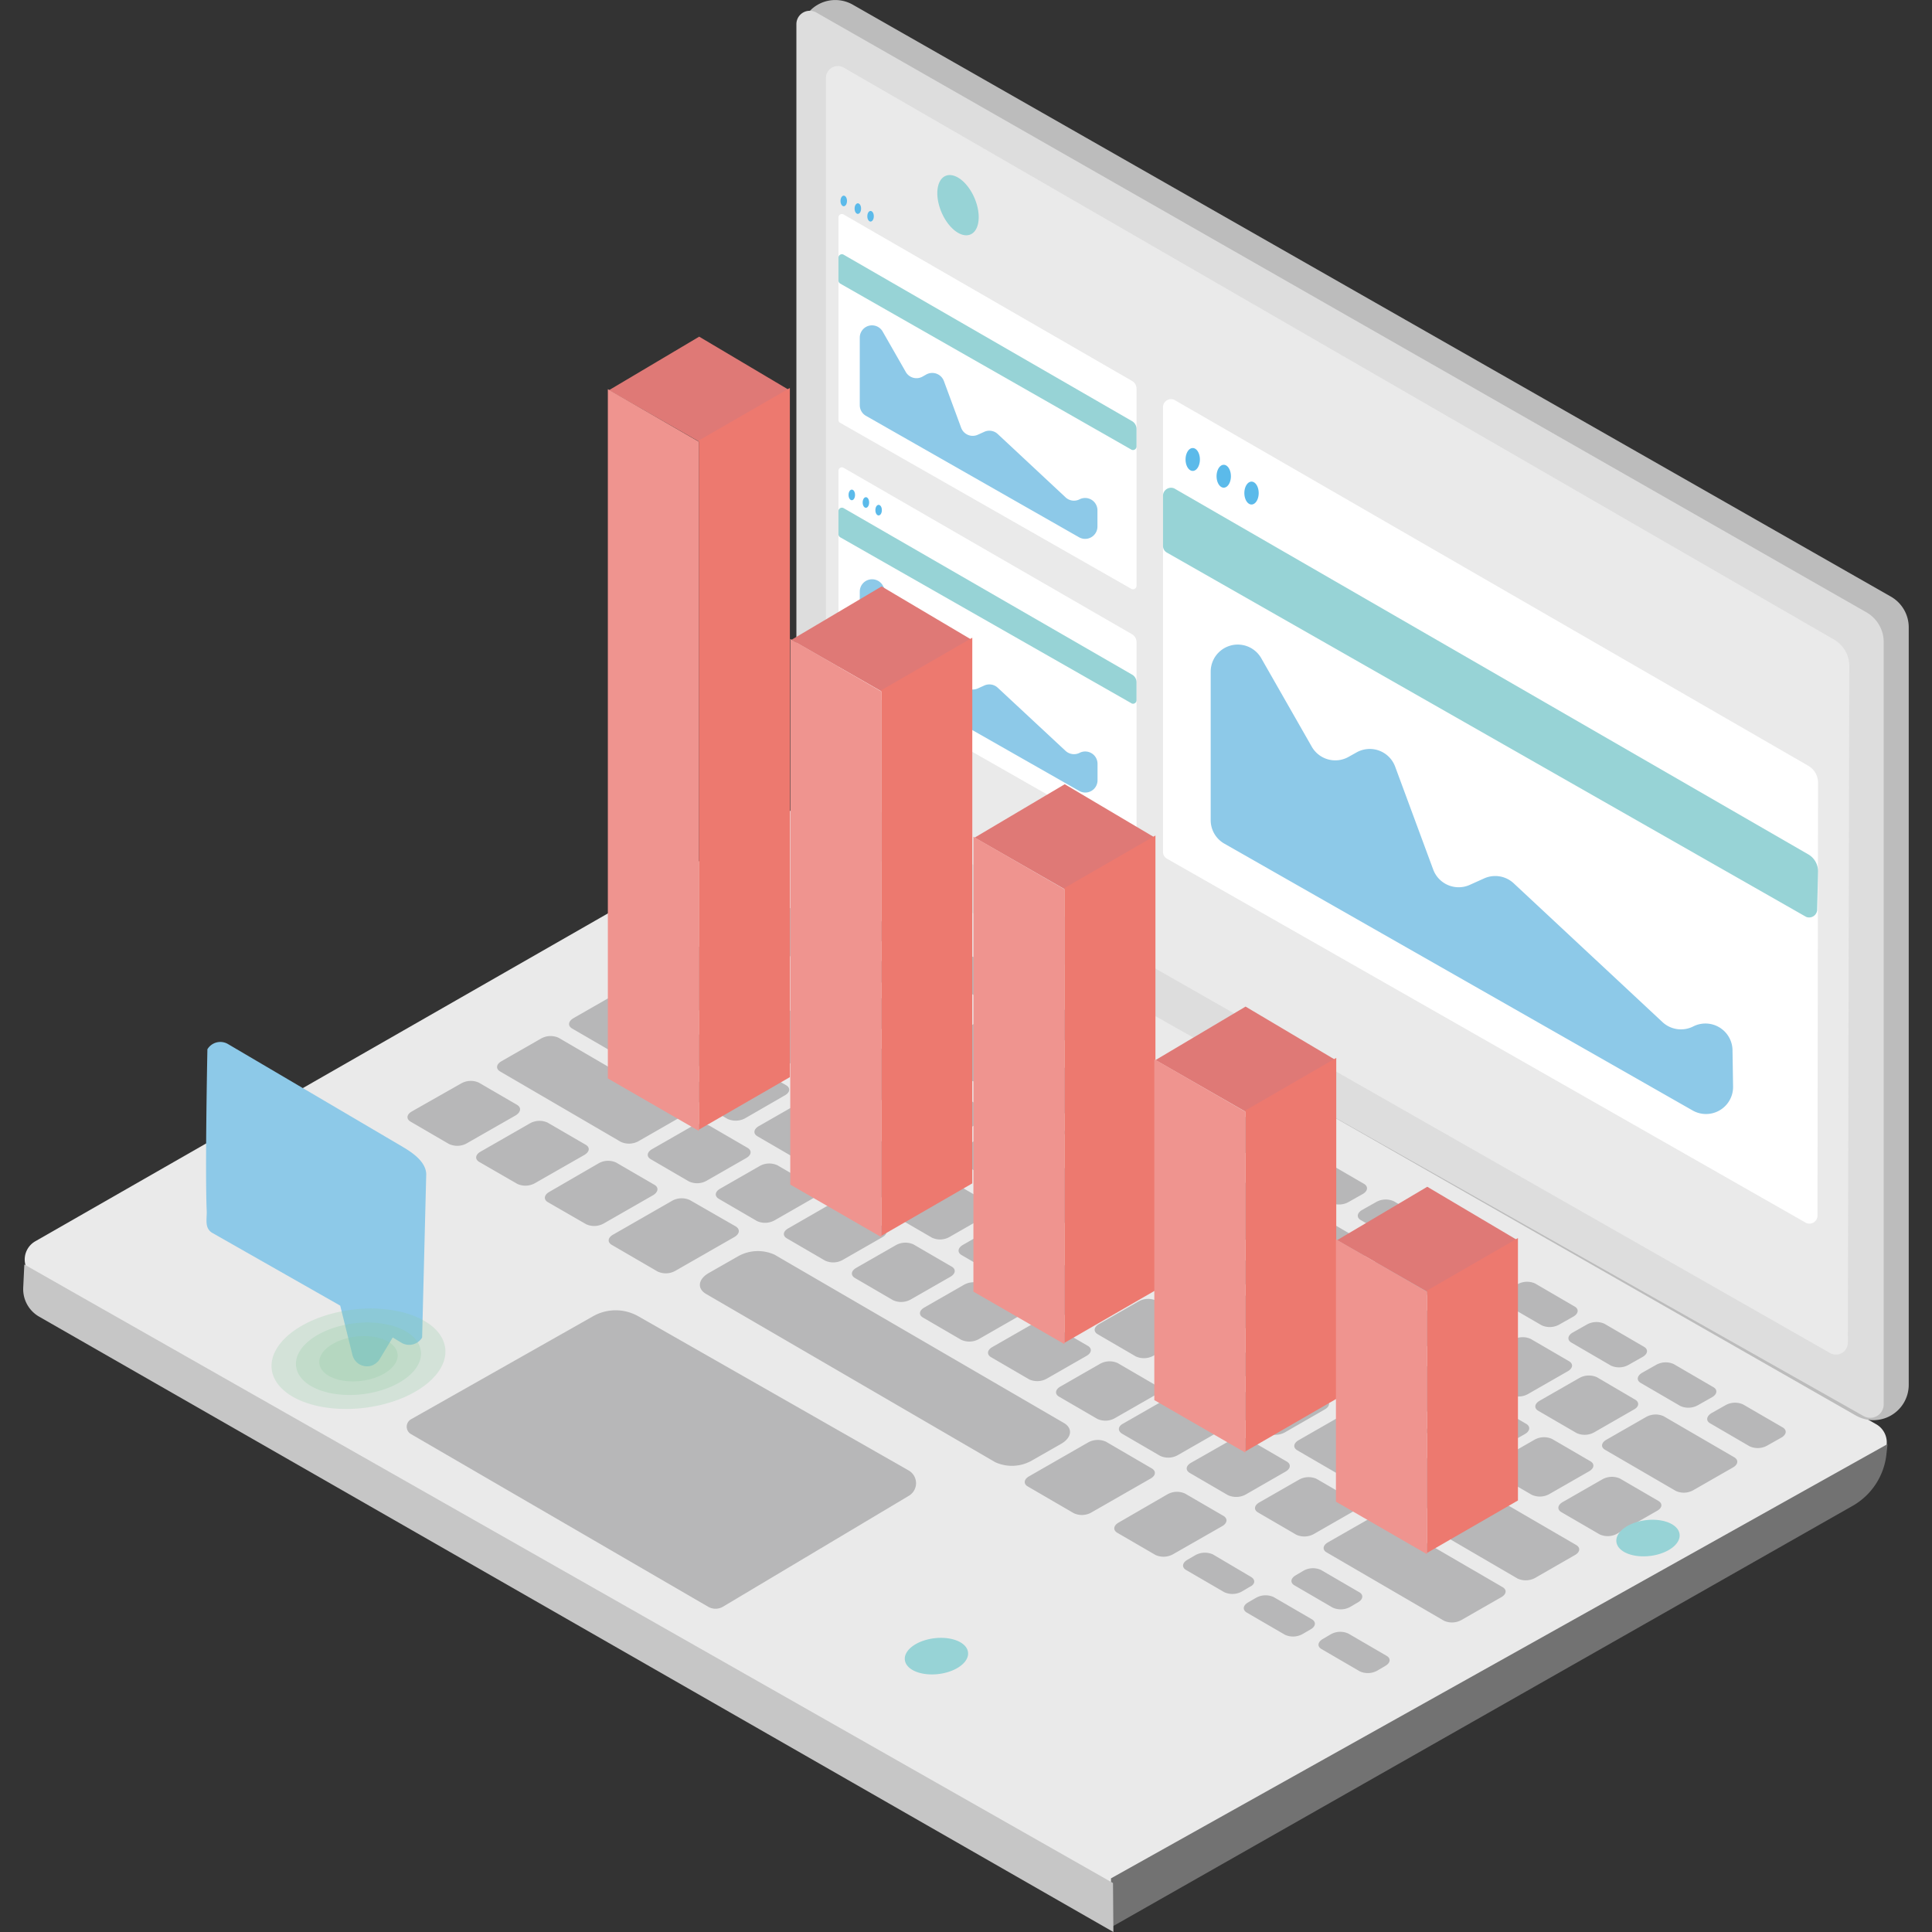 <?xml version="1.0" standalone="no"?><!DOCTYPE svg PUBLIC "-//W3C//DTD SVG 1.1//EN" "http://www.w3.org/Graphics/SVG/1.1/DTD/svg11.dtd"><svg t="1758799696938" class="icon" viewBox="0 0 1024 1024" version="1.1" xmlns="http://www.w3.org/2000/svg" p-id="5041" id="mx_n_1758799696940" xmlns:xlink="http://www.w3.org/1999/xlink" width="200" height="200"><rect x="0" y="0" width="1024" height="1024" fill="#333333" stroke="none"/><path d="M582.27 996.295L18.703 677.245a11.142 11.142 0 0 1 0-19.338L414.719 431.149a11.142 11.142 0 0 1 11.014 0l568.647 323.703a11.099 11.099 0 0 1 0 19.338l-401.267 221.978a11.014 11.014 0 0 1-10.843 0.128z" fill="#EAEAEA" p-id="5042"></path><path d="M383.045 851.669a7.769 7.769 0 0 1-7.598 0l-157.604-91.566a4.525 4.525 0 0 1 0-7.855l96.475-54.598a24.289 24.289 0 0 1 23.991 0l143.261 81.705a7.769 7.769 0 0 1 0 13.532z" fill="#B7B7B8" p-id="5043"></path><path d="M588.844 1021.524l393.37-223.557a35.815 35.815 0 0 0 17.63-27.192l0.598-5.379-411.598 230.174" fill="#727272" p-id="5044"></path><path d="M589.911 998.046L12.897 670.202 12.299 682.667a16.819 16.819 0 0 0 8.538 15.24l569.287 326.094" fill="#C6C6C6" p-id="5045"></path><path d="M983.708 750.284L433.459 435.845a18.655 18.655 0 0 1-9.434-16.264V18.74A18.697 18.697 0 0 1 451.986 2.476l550.248 313.757a18.74 18.74 0 0 1 9.434 16.221V734.234a18.74 18.74 0 0 1-27.961 16.051z" fill="#BCBCBC" p-id="5046"></path><path d="M987.72 750.541L425.605 433.07A7.001 7.001 0 0 1 422.104 426.88V12.806a7.086 7.086 0 0 1 10.544-6.19L989.044 324.429a18.142 18.142 0 0 1 9.349 16.008v403.914a7.129 7.129 0 0 1-10.672 6.19z" fill="#DDDDDD" p-id="5047"></path><path d="M970.005 717.159L440.972 415.653a6.318 6.318 0 0 1-3.202-5.507V41.322a6.318 6.318 0 0 1 9.391-5.507l524.764 303.085a16.179 16.179 0 0 1 8.239 14.087l-0.768 358.963a6.318 6.318 0 0 1-9.391 5.208z" fill="#EAEAEA" p-id="5048"></path><path d="M957.284 648.175L618.469 455.097a4.013 4.013 0 0 1-2.049-3.5V215.489a4.269 4.269 0 0 1 6.019-3.543l335.912 193.889a10.373 10.373 0 0 1 5.251 9.007l-0.299 229.747a4.269 4.269 0 0 1-6.019 3.586z" fill="#FFFFFF" p-id="5049"></path><path d="M957.284 485.96L618.469 292.882a4.013 4.013 0 0 1-2.049-3.5v-26.936a4.269 4.269 0 0 1 6.019-3.543l335.912 193.889a10.373 10.373 0 0 1 5.251 9.007l-0.47 20.618a4.269 4.269 0 0 1-5.848 3.543z" fill="#97D3D6" p-id="5050"></path><path d="M628.373 243.535a6.062 3.799 90 1 0 7.598 0 6.062 3.799 90 1 0-7.598 0Z" fill="#5BBAEA" p-id="5051"></path><path d="M644.808 252.414a6.062 3.799 90 1 0 7.598 0 6.062 3.799 90 1 0-7.598 0Z" fill="#5BBAEA" p-id="5052"></path><path d="M659.535 261.336a6.062 3.799 90 1 0 7.598 0 6.062 3.799 90 1 0-7.598 0Z" fill="#5BBAEA" p-id="5053"></path><path d="M897.393 544.059a14.386 14.386 0 0 1-16.221-2.305l-78.887-73.594a14.343 14.343 0 0 0-15.624-2.604l-7.684 3.458a14.386 14.386 0 0 1-19.338-8.111l-20.191-54.598a14.343 14.343 0 0 0-20.533-7.47l-4.269 2.391a14.343 14.343 0 0 1-19.338-5.379l-26.808-46.957a14.343 14.343 0 0 0-26.808 7.086v78.717a14.3 14.3 0 0 0 7.257 12.465l248.273 141.468a14.343 14.343 0 0 0 21.344-12.806l-0.299-19.039a14.343 14.343 0 0 0-20.874-12.721z" fill="#8DC9E8" p-id="5054"></path><path d="M599.388 311.964L445.327 224.112a1.921 1.921 0 0 1-0.939-1.579V115.258a1.836 1.836 0 0 1 2.732-1.579l152.823 88.193a4.653 4.653 0 0 1 2.433 4.269v104.543a1.878 1.878 0 0 1-2.988 1.281z" fill="#FFFFFF" p-id="5055"></path><path d="M599.388 238.156l-154.061-87.852a1.921 1.921 0 0 1-0.939-1.579V136.602a1.836 1.836 0 0 1 2.732-1.622l152.823 88.193a4.781 4.781 0 0 1 2.433 4.269v9.391a1.878 1.878 0 0 1-2.988 1.323z" fill="#97D3D6" p-id="5056"></path><path d="M445.497 106.507a2.732 1.708 90 1 0 3.415 0 2.732 1.708 90 1 0-3.415 0Z" fill="#5BBAEA" p-id="5057"></path><path d="M452.968 110.562a2.732 1.708 90 1 0 3.415 0 2.732 1.708 90 1 0-3.415 0Z" fill="#5BBAEA" p-id="5058"></path><path d="M459.712 114.617a2.732 1.708 90 1 0 3.415 0 2.732 1.708 90 1 0-3.415 0Z" fill="#5BBAEA" p-id="5059"></path><path d="M572.153 264.666a6.489 6.489 0 0 1-7.385-1.067L528.824 230.046a6.489 6.489 0 0 0-7.086-1.195l-3.5 1.579a6.531 6.531 0 0 1-8.794-3.671l-9.178-24.844a6.574 6.574 0 0 0-9.349-3.415l-1.964 1.11a6.531 6.531 0 0 1-8.879-2.476l-12.209-21.344a6.489 6.489 0 0 0-12.166 3.202v35.73a6.489 6.489 0 0 0 3.287 5.678l112.952 64.374a6.531 6.531 0 0 0 9.733-5.763v-8.538a6.531 6.531 0 0 0-9.519-5.806z" fill="#8DC9E8" p-id="5060"></path><path d="M599.388 446.389L445.327 358.579a1.793 1.793 0 0 1-0.939-1.579V249.554a1.836 1.836 0 0 1 2.732-1.622l152.823 88.193a4.781 4.781 0 0 1 2.433 4.269v104.543a1.836 1.836 0 0 1-2.988 1.451z" fill="#FFFFFF" p-id="5061"></path><path d="M599.388 372.581l-154.061-87.809a1.921 1.921 0 0 1-0.939-1.622v-12.251a1.836 1.836 0 0 1 2.732-1.579l152.823 88.193a4.653 4.653 0 0 1 2.433 4.269v9.391a1.836 1.836 0 0 1-2.988 1.409z" fill="#97D3D6" p-id="5062"></path><path d="M449.766 262.318a2.732 1.708 90 1 0 3.415 0 2.732 1.708 90 1 0-3.415 0Z" fill="#5BBAEA" p-id="5063"></path><path d="M457.237 266.33a2.732 1.708 90 1 0 3.415 0 2.732 1.708 90 1 0-3.415 0Z" fill="#5BBAEA" p-id="5064"></path><path d="M463.981 270.386a2.732 1.708 90 1 0 3.415 0 2.732 1.708 90 1 0-3.415 0Z" fill="#5BBAEA" p-id="5065"></path><path d="M572.153 399.048a6.617 6.617 0 0 1-7.385-1.067L528.824 364.513a6.489 6.489 0 0 0-7.086-1.195l-3.5 1.579a6.531 6.531 0 0 1-8.794-3.714l-9.178-24.844a6.531 6.531 0 0 0-9.349-3.372l-1.964 1.067a6.531 6.531 0 0 1-8.879-2.433l-12.209-21.344a6.531 6.531 0 0 0-12.166 3.244v35.687a6.489 6.489 0 0 0 3.287 5.678l112.995 64.331a6.489 6.489 0 0 0 9.733-5.763v-8.538a6.531 6.531 0 0 0-9.562-5.848z" fill="#8DC9E8" p-id="5066"></path><path d="M563.829 754.169l-153.25-89.133a21.344 21.344 0 0 0-19.21 0.726l-15.709 8.964c-5.678 3.287-6.318 8.239-1.409 11.099l153.25 89.175a21.344 21.344 0 0 0 19.21-0.768l15.709-8.964c5.678-3.287 6.318-8.239 1.409-11.099zM425.519 474.648l20.917 12.166a10.288 10.288 0 0 0 9.306-0.342l7.556-4.269c2.732-1.579 3.031-4.013 0.683-5.379l-20.96-12.166a10.288 10.288 0 0 0-9.306 0.342l-7.513 4.269c-2.775 1.579-3.074 4.013-0.683 5.379zM385.307 497.7l20.234 11.782a10.416 10.416 0 0 0 9.306-0.384l21.088-12.081c2.732-1.579 3.031-3.97 0.683-5.336l-20.277-11.782a10.16 10.16 0 0 0-9.263 0.342l-21.088 12.081c-2.775 1.579-3.074 3.97-0.683 5.379zM421.379 518.659l20.234 11.782a10.33 10.33 0 0 0 9.263-0.342l21.088-12.081c2.775-1.579 3.074-3.97 0.683-5.379l-20.234-11.782a10.33 10.33 0 0 0-9.263 0.384L422.104 513.323c-2.817 1.579-3.116 3.97-0.726 5.336zM457.407 539.662l20.277 11.782a10.33 10.33 0 0 0 9.263-0.384l21.088-12.081c2.775-1.579 3.074-3.97 0.683-5.336l-20.234-11.782a10.288 10.288 0 0 0-9.306 0.342l-21.088 12.081c-2.732 1.579-3.031 3.97-0.683 5.379zM493.479 560.622l20.277 11.782a10.33 10.33 0 0 0 9.263-0.342l21.088-12.081c2.775-1.579 3.074-3.97 0.683-5.379l-20.234-11.782a10.416 10.416 0 0 0-9.306 0.384l-21.088 12.081c-2.732 1.579-3.031 3.927-0.683 5.336zM529.55 581.624l20.277 11.782a10.33 10.33 0 0 0 9.263-0.384l21.088-12.081c2.775-1.579 3.074-3.97 0.683-5.336l-20.234-11.782a10.288 10.288 0 0 0-9.306 0.342l-21.088 12.123c-2.732 1.537-3.031 3.927-0.683 5.336zM565.621 602.584l20.277 11.782a10.33 10.33 0 0 0 9.263-0.342l21.088-12.081c2.775-1.579 3.074-3.97 0.683-5.379L596.698 584.826a10.416 10.416 0 0 0-9.306 0.384l-21.088 12.081c-2.732 1.537-3.031 3.927-0.683 5.293zM601.693 623.586l20.234 11.782a10.416 10.416 0 0 0 9.306-0.384l21.088-12.081c2.732-1.579 3.074-3.97 0.683-5.336l-20.234-11.782a10.288 10.288 0 0 0-9.306 0.342l-21.088 12.081c-2.732 1.579-3.074 3.97-0.683 5.379zM637.764 644.589l20.234 11.782a10.416 10.416 0 0 0 9.306-0.342l21.088-12.081c2.732-1.579 3.074-3.97 0.683-5.379l-20.277-11.782a10.33 10.33 0 0 0-9.263 0.384l-21.088 12.081c-2.903 1.537-2.903 3.927-0.683 5.336zM674.519 660.17c-2.775 1.579-3.074 3.97-0.683 5.379l20.234 11.782a10.416 10.416 0 0 0 9.306-0.384l21.088-12.081c2.732-1.579 3.031-3.97 0.683-5.336l-20.277-11.782a10.16 10.16 0 0 0-9.263 0.342zM729.928 668.067l-21.045 12.081c-2.775 1.579-3.074 3.97-0.683 5.379l20.234 11.782a10.33 10.33 0 0 0 9.263-0.384l21.088-12.081c2.775-1.579 3.074-3.97 0.683-5.336l-20.234-11.782a10.288 10.288 0 0 0-9.306 0.342zM765.999 689.07l-21.088 12.081c-2.732 1.579-3.031 3.97-0.683 5.336l20.277 11.782a10.16 10.16 0 0 0 9.263-0.342l21.088-12.081c2.775-1.579 3.074-3.97 0.683-5.379l-20.234-11.782a10.416 10.416 0 0 0-9.306 0.384zM800.576 739.271a10.33 10.33 0 0 0 9.263-0.384l21.088-12.081c2.775-1.579 3.074-3.97 0.683-5.336l-20.234-11.782a10.288 10.288 0 0 0-9.306 0.342l-21.088 12.081c-2.732 1.579-3.031 3.97-0.683 5.379zM866.657 741.832L846.423 729.965a10.416 10.416 0 0 0-9.306 0.384l-21.088 12.081c-2.732 1.579-3.074 3.97-0.683 5.336l20.277 11.782a10.33 10.33 0 0 0 9.263-0.342L866.06 747.04c2.647-1.409 2.988-3.799 0.598-5.208zM428.55 563.482l21.088-12.081c2.732-1.579 3.074-3.97 0.683-5.379l-20.277-11.782a10.33 10.33 0 0 0-9.263 0.384l-21.088 12.081c-2.775 1.579-3.074 3.97-0.683 5.336l20.234 11.782a10.288 10.288 0 0 0 9.306-0.342zM344.412 520.324l36.712 21.344a10.416 10.416 0 0 0 9.306-0.384l21.088-11.953c2.732-1.579 3.031-3.97 0.683-5.336l-36.754-21.344a10.459 10.459 0 0 0-9.263 0.342l-20.917 11.995c-2.945 1.537-3.244 3.97-0.854 5.336zM455.316 584.826a10.416 10.416 0 0 0 9.306-0.384l21.088-12.081c2.732-1.579 3.031-3.97 0.683-5.336l-20.277-11.782a10.33 10.33 0 0 0-9.263 0.342L435.764 567.751c-2.775 1.579-3.074 3.97-0.683 5.379zM491.387 605.828a10.288 10.288 0 0 0 9.306-0.342l21.088-12.081c2.732-1.579 3.031-3.97 0.683-5.379l-20.277-11.739a10.33 10.33 0 0 0-9.263 0.384l-21.088 12.081c-2.775 1.579-3.074 3.97-0.683 5.336zM507.224 615.049l20.234 11.782a10.416 10.416 0 0 0 9.306-0.384l21.088-12.081c2.732-1.579 3.031-3.97 0.683-5.336l-20.277-11.782a10.33 10.33 0 0 0-9.434 0.384l-21.088 12.081c-2.604 1.537-2.903 3.927-0.512 5.336zM543.296 636.051l20.234 11.782a10.288 10.288 0 0 0 9.306-0.342l21.045-12.081c2.775-1.579 3.074-3.97 0.726-5.379l-20.277-11.782a10.33 10.33 0 0 0-9.263 0.384l-21.088 12.081c-2.775 1.537-3.074 3.927-0.683 5.336zM579.324 657.011l20.277 11.782a10.33 10.33 0 0 0 9.263-0.384l21.088-12.081c2.775-1.579 3.074-3.97 0.683-5.336l-20.234-11.782a10.416 10.416 0 0 0-9.306 0.342l-21.045 12.081c-2.775 1.494-3.074 3.97-0.726 5.379zM615.396 677.971l20.277 11.782a10.16 10.16 0 0 0 9.263-0.342l21.088-12.081c2.775-1.579 3.074-3.97 0.683-5.379l-20.234-11.782a10.416 10.416 0 0 0-9.306 0.384l-21.088 12.081c-2.732 1.579-3.031 3.97-0.683 5.336zM669.695 709.56a10.416 10.416 0 0 0 9.306-0.384l21.088-12.081c2.732-1.579 3.074-3.97 0.683-5.336l-20.277-11.782a10.16 10.16 0 0 0-9.263 0.342l-21.088 12.081c-2.732 1.579-3.074 3.97-0.683 5.379zM685.489 718.738l20.234 11.782a10.288 10.288 0 0 0 9.306-0.342l21.088-12.081c2.732-1.579 3.031-3.97 0.683-5.379L716.652 700.937a10.33 10.33 0 0 0-9.263 0.384l-21.088 12.081c-2.903 1.579-3.202 3.97-0.811 5.336zM721.561 739.741l20.234 11.782a10.416 10.416 0 0 0 9.306-0.384l21.088-12.081c2.732-1.579 3.031-3.97 0.683-5.336l-20.277-11.782a10.16 10.16 0 0 0-9.263 0.342l-21.088 11.953c-2.775 1.708-3.074 4.269-0.683 5.507zM757.632 760.7l20.234 11.782a10.288 10.288 0 0 0 9.306-0.342l21.088-12.081c2.732-1.579 3.031-3.97 0.683-5.379l-20.277-11.91a10.33 10.33 0 0 0-9.263 0.384l-21.088 12.422c-2.775 1.366-3.244 3.757-0.683 5.123zM842.923 774.489l-20.234-11.782a10.288 10.288 0 0 0-9.306 0.342l-21.088 12.081c-2.732 1.579-3.031 3.97-0.683 5.379l20.277 11.782a10.33 10.33 0 0 0 9.263-0.384l21.088-12.081c2.775-1.579 3.074-3.97 0.683-5.336zM878.866 795.448l-20.234-11.782a10.416 10.416 0 0 0-9.306 0.384l-21.088 12.081c-2.732 1.579-3.031 3.97-0.683 5.336l20.277 11.782a10.33 10.33 0 0 0 9.263-0.342l21.088-12.081c2.903-1.579 3.202-3.97 0.683-5.379zM303.218 545.126L349.535 572.019a10.288 10.288 0 0 0 9.306-0.342l21.088-12.081c2.732-1.579 3.031-3.97 0.683-5.379l-46.359-26.936a10.288 10.288 0 0 0-9.306 0.342l-21.088 12.081c-2.689 1.622-3.031 4.013-0.64 5.421zM365.372 581.283l20.277 11.782a10.459 10.459 0 0 0 9.263-0.342l21.088-12.166c2.775-1.537 3.074-3.97 0.683-5.336L396.492 563.482a10.416 10.416 0 0 0-9.306 0.342l-21.045 12.081c-2.817 1.579-3.116 3.97-0.768 5.379zM401.443 602.242l20.277 11.782a10.16 10.16 0 0 0 9.263-0.342l21.088-12.081c2.775-1.579 3.074-3.97 0.683-5.379l-20.234-11.782a10.416 10.416 0 0 0-9.306 0.384l-21.088 12.081c-2.732 1.579-3.031 3.97-0.683 5.336zM437.515 623.245l20.277 11.782a10.33 10.33 0 0 0 9.263-0.384l21.088-12.081c2.775-1.579 3.074-3.97 0.683-5.336l-20.234-11.782a10.416 10.416 0 0 0-9.306 0.342l-21.088 12.081c-2.732 1.579-3.031 3.97-0.683 5.379zM503.212 655.645l21.088-12.081c2.775-1.579 3.074-3.97 0.683-5.379l-20.234-11.782a10.416 10.416 0 0 0-9.306 0.384l-21.088 12.081c-2.732 1.579-3.031 3.97-0.683 5.336l20.277 11.782a10.16 10.16 0 0 0 9.263-0.342zM539.198 676.605l21.088-12.081c2.732-1.579 3.074-3.97 0.683-5.336l-20.234-11.782a10.416 10.416 0 0 0-9.306 0.342l-21.088 12.081c-2.732 1.579-3.074 3.97-0.683 5.379l20.277 11.782a10.33 10.33 0 0 0 9.263-0.384zM575.269 697.607l21.088-12.081c2.732-1.579 3.074-3.97 0.683-5.379l-20.277-11.782a10.33 10.33 0 0 0-9.263 0.384l-21.088 12.081c-2.732 1.579-3.074 3.97-0.683 5.336l20.234 11.782a10.288 10.288 0 0 0 9.306-0.342zM611.34 718.567l21.088-12.081c2.732-1.579 3.031-3.97 0.683-5.336l-20.277-11.782a10.33 10.33 0 0 0-9.263 0.342l-21.088 12.081c-2.775 1.579-3.074 3.97-0.683 5.379l20.234 11.782a10.416 10.416 0 0 0 9.306-0.384zM615.438 726.763L635.544 738.503a10.33 10.33 0 0 0 9.263-0.384l21.088-12.081c2.775-1.579 3.074-3.97 0.683-5.336l-20.234-11.782a10.288 10.288 0 0 0-9.306 0.342l-20.874 12.166c-2.775 1.537-3.074 3.927-0.726 5.336zM681.05 759.164l21.088-12.123c2.775-1.579 3.074-3.97 0.683-5.379L682.501 729.965a10.544 10.544 0 0 0-9.306 0.342l-21.088 12.123c-2.732 1.537-3.031 3.97-0.683 5.336l20.277 11.782a10.33 10.33 0 0 0 9.349-0.384zM687.581 768.683l20.277 11.782a10.16 10.16 0 0 0 9.263-0.342l21.088-12.081c2.775-1.579 3.074-3.97 0.683-5.336l-20.234-11.782a10.288 10.288 0 0 0-9.306 0.342l-21.088 12.081c-2.732 1.579-3.031 3.97-0.683 5.336zM723.652 789.728l20.277 11.782a10.33 10.33 0 0 0 9.263-0.342l21.088-12.081c2.775-1.579 3.074-3.97 0.683-5.379l-20.234-11.782a10.416 10.416 0 0 0-9.306 0.342l-21.088 12.081c-2.732 1.537-3.031 3.97-0.683 5.379zM781.495 793.229l-21.088 12.081c-2.732 1.579-3.074 3.97-0.683 5.336l44.652 26.04a10.459 10.459 0 0 0 9.263-0.342l21.088-12.123c2.775-1.537 3.074-3.97 0.683-5.336l-44.609-25.954a10.288 10.288 0 0 0-9.306 0.299zM359.481 592.766c2.732-1.537 3.074-3.97 0.683-5.336l-64.032-37.352a10.288 10.288 0 0 0-9.306 0.342l-21.088 12.081c-2.732 1.579-3.074 3.97-0.683 5.379l64.032 37.352a10.459 10.459 0 0 0 9.263-0.342zM395.552 613.768c2.732-1.579 3.074-3.97 0.683-5.379l-20.277-11.782a10.33 10.33 0 0 0-9.263 0.384l-21.088 12.081c-2.732 1.579-3.074 3.97-0.683 5.336l20.234 11.782a10.288 10.288 0 0 0 9.306-0.342zM274.062 585.594l-20.277-11.782a10.33 10.33 0 0 0-9.263 0.384L218.269 589.095c-2.775 1.579-3.074 3.97-0.683 5.379l20.234 11.782A10.33 10.33 0 0 0 247.083 606.17l26.296-15.026c2.732-1.75 3.031-4.141 0.683-5.549zM310.475 606.767l-20.277-11.782a10.33 10.33 0 0 0-9.263 0.384L254.639 610.439c-2.732 1.579-3.031 3.97-0.683 5.379l20.277 11.697a10.33 10.33 0 0 0 9.263-0.384l26.296-15.026c2.732-1.665 3.031-3.927 0.683-5.336zM346.888 627.983l-20.277-11.782a10.16 10.16 0 0 0-9.263 0.342L291.052 631.783c-2.732 1.579-3.031 4.013-0.683 5.379l20.277 11.697a10.33 10.33 0 0 0 9.263-0.342l26.296-15.069c2.732-1.665 3.031-4.098 0.683-5.464zM648.351 803.388l-20.277-11.782a10.33 10.33 0 0 0-9.263 0.384l-25.954 15.026c-2.732 1.579-3.031 3.97-0.683 5.379l20.277 11.782a10.33 10.33 0 0 0 9.263-0.384l26.296-15.026c2.519-1.579 2.817-3.97 0.342-5.379zM720.408 843.899l-20.234-11.782a10.288 10.288 0 0 0-9.135 0.299l-4.269 2.519c-2.732 1.579-3.074 3.97-0.683 5.336l20.234 11.782a10.416 10.416 0 0 0 9.306-0.342l4.269-2.519c2.604-1.537 2.903-3.97 0.512-5.293zM695.308 858.242l-20.277-11.782a10.33 10.33 0 0 0-9.263 0.384l-4.269 2.476c-2.732 1.579-3.031 3.97-0.683 5.379l20.277 11.782a10.33 10.33 0 0 0 9.263-0.384l4.269-2.476c2.775-1.579 3.074-3.97 0.683-5.379zM663.121 835.831l-20.234-11.953a10.416 10.416 0 0 0-9.306 0.384l-4.269 2.476c-2.732 1.579-3.031 4.013-0.683 5.379l20.277 11.782a10.33 10.33 0 0 0 9.263-0.342l4.269-2.519c2.988-1.409 2.988-3.799 0.683-5.208zM734.922 877.623l-20.234-11.782a10.288 10.288 0 0 0-9.306 0.342l-4.269 2.519c-2.732 1.579-3.074 3.97-0.683 5.336l20.234 11.782a10.288 10.288 0 0 0 9.306-0.342l4.269-2.519c2.775-1.579 3.074-3.97 0.683-5.336zM390.003 650.053L365.628 636.051a10.416 10.416 0 0 0-9.306 0.342l-31.418 18.014c-2.775 1.579-3.074 3.97-0.683 5.379l24.375 14.172a10.33 10.33 0 0 0 9.263-0.342l31.461-18.014c2.903-1.75 2.903-4.141 0.683-5.549zM610.529 778.33l-24.375-14.215a10.544 10.544 0 0 0-9.306 0.342l-31.418 18.014c-2.775 1.579-3.074 4.013-0.683 5.379l24.375 14.172a10.16 10.16 0 0 0 9.263-0.342l31.461-18.014c2.732-1.537 3.031-3.927 0.683-5.336zM432.307 629.392l-20.277-11.782a10.33 10.33 0 0 0-9.263 0.342l-21.088 12.081c-2.775 1.579-3.074 3.97-0.683 5.379l20.234 11.782a10.416 10.416 0 0 0 9.306-0.384l21.088-12.081c2.732-1.579 3.031-3.97 0.683-5.336zM417.067 656.371l20.234 11.782a10.288 10.288 0 0 0 9.306-0.342l21.088-12.081c2.732-1.579 3.031-3.97 0.683-5.379l-20.277-11.782a10.33 10.33 0 0 0-9.263 0.384L417.836 651.035c-2.86 1.579-3.159 3.97-0.768 5.336zM453.139 677.373l20.234 11.782a10.416 10.416 0 0 0 9.306-0.384l21.088-12.081c2.732-1.579 3.031-3.97 0.683-5.336l-20.277-11.782a10.33 10.33 0 0 0-9.263 0.342l-21.088 12.081c-2.775 1.579-3.074 3.97-0.683 5.379zM489.21 698.333l20.234 11.782a10.288 10.288 0 0 0 9.306-0.342l21.088-12.081c2.732-1.579 3.031-3.97 0.683-5.379l-20.234-11.782a10.33 10.33 0 0 0-9.263 0.384l-21.088 12.081c-2.817 1.579-3.116 3.97-0.726 5.336zM525.281 719.336l20.234 11.782a10.33 10.33 0 0 0 9.263-0.384l21.088-12.081c2.775-1.579 3.074-3.97 0.683-5.336l-20.234-11.782a10.33 10.33 0 0 0-9.263 0.342l-21.088 12.081c-2.775 1.579-3.074 3.97-0.683 5.379zM612.621 734.234l-20.234-11.782a10.416 10.416 0 0 0-9.306 0.384l-21.088 12.081c-2.732 1.579-3.031 3.97-0.683 5.336l20.277 11.782a10.16 10.16 0 0 0 9.263-0.342l21.088-12.081c2.775-1.537 3.074-3.927 0.683-5.379zM594.649 759.847l20.234 11.782a10.288 10.288 0 0 0 9.306-0.342l21.088-12.081c2.732-1.579 3.074-3.97 0.683-5.379l-20.277-11.782a10.33 10.33 0 0 0-9.263 0.384l-21.088 12.081c-2.775 1.409-3.074 3.799-0.683 5.336zM660.261 792.119l21.088-12.123c2.732-1.537 3.031-3.97 0.683-5.336l-20.277-11.782a10.33 10.33 0 0 0-9.263 0.342l-21.216 12.081c-2.775 1.579-3.074 3.97-0.683 5.379l20.234 11.782a10.544 10.544 0 0 0 9.434-0.342zM696.332 813.079l21.088-12.081c2.732-1.579 3.031-3.97 0.683-5.379l-20.277-11.782a10.33 10.33 0 0 0-9.263 0.384l-21.088 12.081c-2.775 1.579-3.074 3.97-0.683 5.336l20.234 11.782a10.288 10.288 0 0 0 9.306-0.342zM774.622 858.627l21.088-12.081c2.775-1.579 3.074-3.97 0.683-5.336l-62.154-36.157a10.16 10.16 0 0 0-9.263 0.342L703.845 817.475c-2.775 1.579-3.074 3.97-0.683 5.336l62.154 36.199a10.33 10.33 0 0 0 9.306-0.384zM919.206 772.397l-37.437-21.771a10.33 10.33 0 0 0-9.263 0.384l-21.088 12.081c-2.775 1.579-3.074 3.97-0.683 5.336l37.437 21.771a10.16 10.16 0 0 0 9.263-0.342l21.088-12.081c2.775-1.579 3.031-3.97 0.683-5.379zM462.274 496.035l20.917 12.166a10.416 10.416 0 0 0 9.306-0.342l7.556-4.269c2.732-1.579 3.031-3.97 0.683-5.336l-20.96-12.166a10.288 10.288 0 0 0-9.306 0.342l-7.513 4.269c-2.775 1.537-3.074 3.927-0.683 5.336zM498.943 517.421l20.917 12.166a10.416 10.416 0 0 0 9.306-0.342l7.556-4.269c2.732-1.579 3.031-3.97 0.683-5.336l-20.96-12.209a10.416 10.416 0 0 0-9.306 0.384l-7.513 4.269c-2.689 1.537-2.988 3.927-0.683 5.336zM535.782 538.765l20.917 12.209a10.544 10.544 0 0 0 9.306-0.342l7.513-4.269c2.775-1.579 3.074-3.97 0.726-5.336l-20.96-12.209a10.416 10.416 0 0 0-9.306 0.384l-7.513 4.269c-2.775 1.537-3.074 3.927-0.683 5.293zM572.537 560.152l20.917 12.209a10.416 10.416 0 0 0 9.306-0.384l7.513-4.269c2.775-1.579 3.074-3.97 0.726-5.336l-20.96-12.209a10.544 10.544 0 0 0-9.306 0.342l-7.513 4.269c-2.775 1.622-3.074 4.013-0.683 5.379zM609.291 581.539l20.917 12.209a10.416 10.416 0 0 0 9.306-0.384l7.513-4.269c2.775-1.579 3.074-3.97 0.726-5.379l-20.746-12.209a10.416 10.416 0 0 0-9.306 0.342L609.932 576.288c-2.732 1.494-3.031 3.885-0.64 5.251zM646.046 602.925l20.917 12.166a10.288 10.288 0 0 0 9.306-0.342l7.513-4.269c2.775-1.579 3.074-3.97 0.726-5.379l-20.96-12.166a10.416 10.416 0 0 0-9.306 0.342l-7.513 4.269c-2.647 1.579-3.074 4.013-0.683 5.379zM684.508 625.294l20.917 12.209a10.416 10.416 0 0 0 9.306-0.384l7.556-4.269c2.732-1.579 3.031-3.97 0.683-5.379l-20.96-12.166a10.33 10.33 0 0 0-9.263 0.342l-7.556 4.269c-2.689 1.622-3.074 4.013-0.683 5.379zM721.262 646.681l20.917 12.166a10.288 10.288 0 0 0 9.306-0.342l7.556-4.269c2.732-1.579 3.031-3.97 0.683-5.379l-20.96-12.166a10.33 10.33 0 0 0-9.263 0.342l-7.556 4.269c-2.775 1.622-3.074 4.013-0.683 5.379zM758.016 668.067l20.917 12.166a10.288 10.288 0 0 0 9.306-0.342l7.556-4.269c2.732-1.579 3.031-3.97 0.683-5.379l-20.96-12.166a10.16 10.16 0 0 0-9.263 0.342l-7.556 4.269c-2.775 1.579-3.074 4.013-0.683 5.379zM796.137 690.265l20.96 12.166a10.33 10.33 0 0 0 9.263-0.342l7.556-4.269c2.732-1.579 3.074-3.97 0.683-5.336l-20.96-12.209a10.33 10.33 0 0 0-9.263 0.384l-7.556 4.269c-2.732 1.537-3.074 3.927-0.683 5.336zM832.891 711.609l20.96 12.209a10.33 10.33 0 0 0 9.263-0.384l7.556-4.269c2.732-1.579 3.074-3.97 0.683-5.336l-20.96-12.209a10.33 10.33 0 0 0-9.263 0.384l-7.556 4.269c-2.732 1.579-3.074 3.97-0.683 5.336zM869.645 732.996l20.96 12.209a10.33 10.33 0 0 0 9.263-0.384l7.556-4.269c2.732-1.579 3.074-3.97 0.683-5.336l-20.96-12.209a10.33 10.33 0 0 0-9.263 0.342l-7.556 4.269c-2.732 1.622-3.074 4.013-0.683 5.379zM906.4 754.383l20.96 12.209a10.33 10.33 0 0 0 9.263-0.384l7.556-4.269c2.732-1.579 3.074-3.97 0.683-5.379l-20.96-12.166a10.33 10.33 0 0 0-9.263 0.342l-7.556 4.269c-2.604 1.622-3.074 4.013-0.683 5.379z" fill="#B7B7B8" p-id="5067"></path><path d="M418.348 206.781l-47.768 27.32-47.768-27.32 47.768-28.345 47.768 28.345zM515.036 339.114l-47.768 27.363-47.768-27.363 47.768-28.302 47.768 28.302zM612.109 443.955l-47.768 27.363-47.768-27.363 47.768-28.302 47.768 28.302zM707.943 561.86l-47.768 27.363-47.725-27.363 47.725-28.345 47.768 28.345zM804.247 657.31l-47.768 27.363-47.768-27.363 47.768-28.302 47.768 28.302z" fill="#DF7976" p-id="5068"></path><path d="M418.647 570.909l-48.237 27.833V233.461l48.237-27.833v365.281zM515.335 627.215l-48.237 27.833V365.836l48.237-27.833v289.211zM612.407 683.905l-48.237 27.833v-241.059l48.237-27.833v241.059zM708.242 741.448l-48.195 27.833v-180.698l48.195-27.875v180.741zM804.546 795.278l-48.237 27.833v-139.078l48.237-27.833v139.078z" fill="#ED796F" p-id="5069"></path><path d="M322.172 571.592l48.237 27.833V234.101l-48.237-27.833v365.324zM418.86 627.855l48.237 27.833V366.477l-48.237-27.833v289.211zM515.933 684.588l48.237 27.833v-241.102l-48.237-27.833v241.102zM611.81 742.088l48.237 27.833v-180.698l-48.237-27.833v180.698zM708.071 795.918l48.237 27.833v-139.078l-48.237-27.833v139.078z" fill="#EF948F" p-id="5070"></path><path d="M213.915 608.133l-93.017-54.726a7.983 7.983 0 0 0-10.971 2.732s-1.323 65.398-0.342 86.187c0 4.269-1.067 8.538 2.732 11.014L179.508 691.546l0.811 0.47 6.489 26.125a8.025 8.025 0 0 0 3.671 4.952 8.196 8.196 0 0 0 5.976 0.854 8.196 8.196 0 0 0 1.323-0.47l0.47-0.299 0.854-0.47a2.561 2.561 0 0 1 0.342-0.342l0.854-0.726a7.086 7.086 0 0 0 0.939-1.281l6.915-11.483 2.519 1.537 2.049 1.238a8.025 8.025 0 0 0 11.014-2.732l2.177-86.571c-0.171-7.001-8.239-11.91-11.995-14.215z" fill="#8DC9E8" p-id="5071"></path><path d="M144.022 725.769a26.21 46.316 83.05 1 0 91.952-11.209 26.21 46.316 83.05 1 0-91.952 11.209Z" fill="#8BCA9E" opacity=".24" p-id="5072"></path><path d="M156.947 724.194a18.825 33.297 83.05 1 0 66.104-8.058 18.825 33.297 83.05 1 0-66.104 8.058Z" fill="#8BCA9E" opacity=".24" p-id="5073"></path><path d="M169.278 722.691a11.825 20.874 83.05 1 0 41.442-5.052 11.825 20.874 83.05 1 0-41.442 5.052Z" fill="#8BCA9E" opacity=".24" p-id="5074"></path><path d="M499.006 112.476a16.862 9.519 66.95 1 0 17.519-7.454 16.862 9.519 66.95 1 0-17.519 7.454Z" fill="#97D3D6" p-id="5075"></path><path d="M479.595 879.827a9.519 16.862 83.05 1 0 33.476-4.081 9.519 16.862 83.05 1 0-33.476 4.081Z" fill="#97D3D6" p-id="5076"></path><path d="M856.731 817.24a9.519 16.862 83.05 1 0 33.476-4.081 9.519 16.862 83.05 1 0-33.476 4.081Z" fill="#97D3D6" p-id="5077"></path></svg>